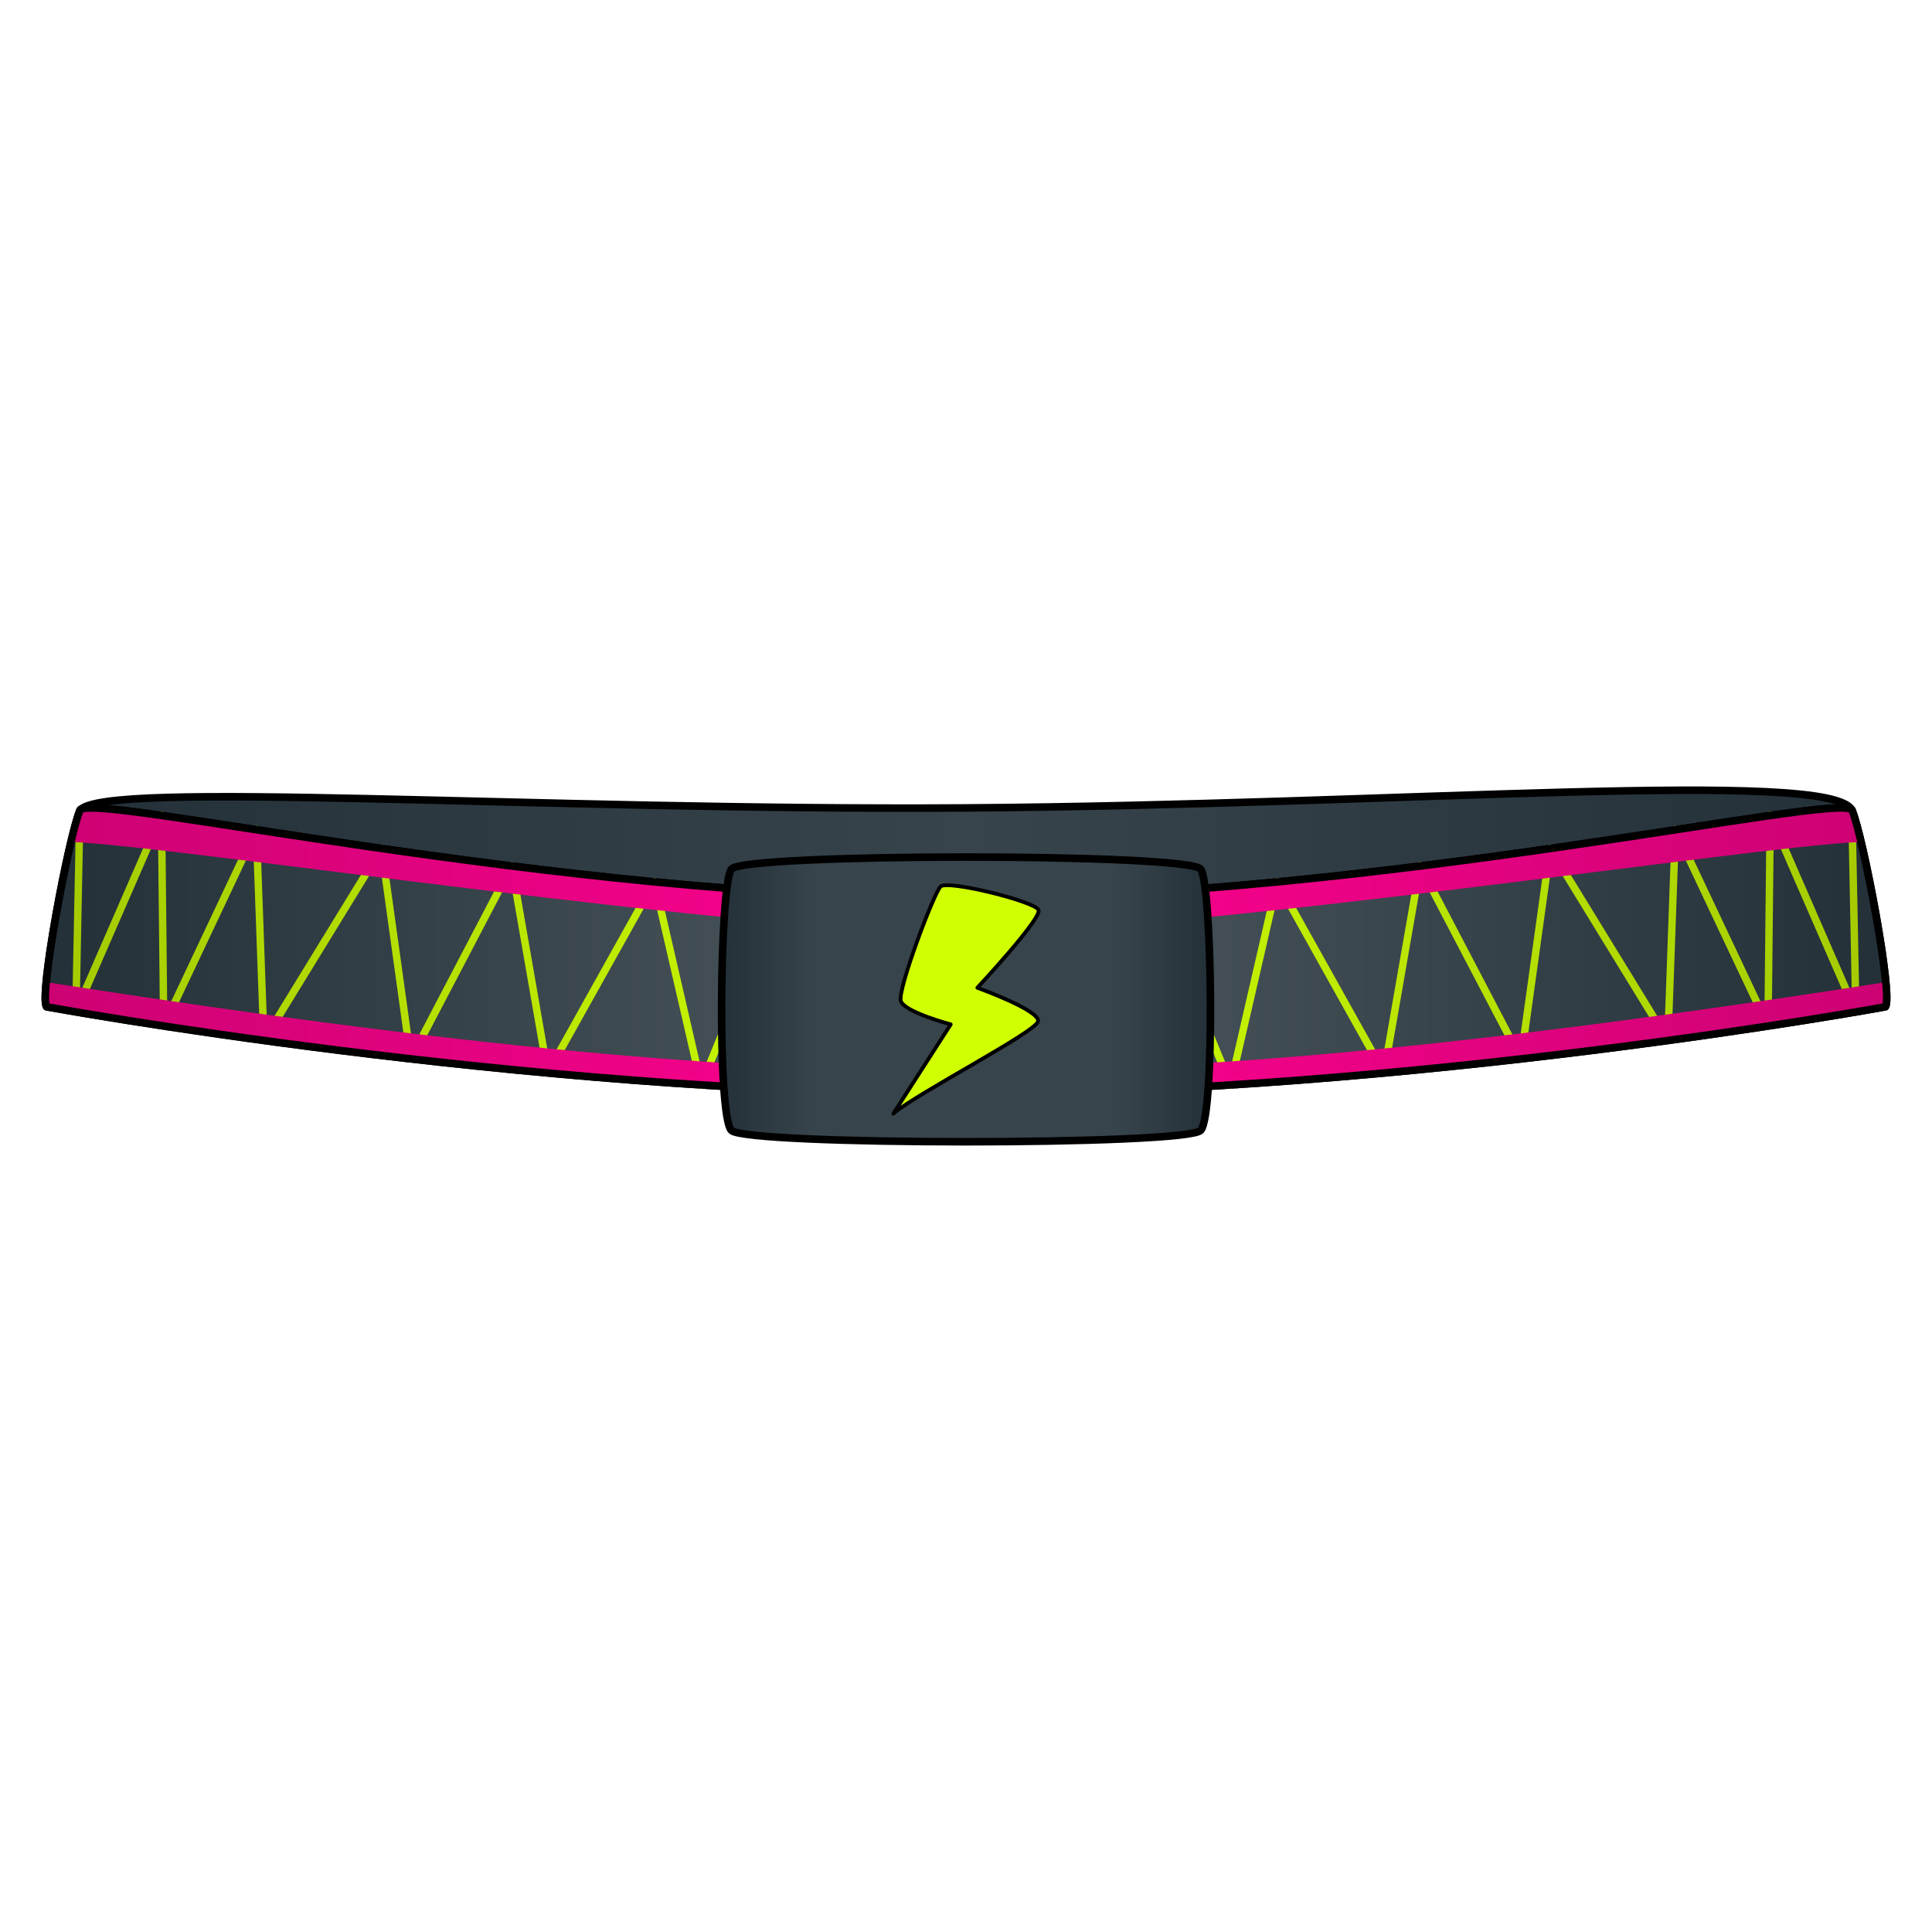 <svg xmlns="http://www.w3.org/2000/svg" xmlns:xlink="http://www.w3.org/1999/xlink" viewBox="0 0 256 256">
    <defs>
        <linearGradient id="innoGrad5">
            <stop offset="0" stop-color="#233038"/>
            <stop offset=".197" stop-color="#38444b"/>
            <stop offset=".8" stop-color="#38444b"/>
            <stop offset="1" stop-color="#233038"/>
        </linearGradient>
        <linearGradient id="innoGrad4">
            <stop offset="0" stop-color="#cc0273"/>
            <stop offset=".5" stop-color="#ff0290"/>
            <stop offset="1" stop-color="#cc0273"/>
        </linearGradient>
        <linearGradient id="innoGrad3">
            <stop offset="0" stop-color="#a6cc01"/>
            <stop offset=".5" stop-color="#d0ff01"/>
            <stop offset="1" stop-color="#a6cc01"/>
        </linearGradient>
        <linearGradient id="innoGrad2">
            <stop offset="0" stop-color="#233038"/>
            <stop offset=".5" stop-color="#4e595f"/>
            <stop offset="1" stop-color="#233038"/>
        </linearGradient>
        <linearGradient id="innoGrad1">
            <stop offset="0" stop-color="#233038"/>
            <stop offset=".5" stop-color="#38444b"/>
            <stop offset="1" stop-color="#233038"/>
        </linearGradient>
        <linearGradient id="linearGradient858" x1="6.12" x2="249.884" y1="115.433" y2="115.433" gradientUnits="userSpaceOnUse" xlink:href="#innoGrad1"/>
        <linearGradient id="linearGradient868" x1="5.5" x2="250.5" y1="125.999" y2="125.999" gradientUnits="userSpaceOnUse" xlink:href="#innoGrad2"/>
        <linearGradient id="linearGradient884" x1="74.181" x2="148.854" y1="23.075" y2="23.075" gradientUnits="userSpaceOnUse" xlink:href="#innoGrad3"/>
        <linearGradient id="linearGradient895" x1="6.126" x2="249.884" y1="125.999" y2="125.999" gradientUnits="userSpaceOnUse" xlink:href="#innoGrad4"/>
        <linearGradient id="linearGradient905" x1="95.114" x2="160.892" y1="132.426" y2="132.426" gradientUnits="userSpaceOnUse" xlink:href="#innoGrad5"/>
    </defs>
    <path fill="url(#linearGradient858)" stroke="#000" stroke-linejoin="round" stroke-miterlimit="10" d="M10.595 107.371c3.032-4.06 60.224.07 117.41-.319 57.385-.388 114.764-5.268 117.407.32l3.972 18.786H6.62z"/>
    <path fill="url(#linearGradient868)" stroke="#000" stroke-linejoin="round" stroke-miterlimit="10" d="M245.412 107.371c-1.108-2.604-62.728 11.677-117.41 11.677-54.682 0-116.302-14.281-117.41-11.677-1.469 3.45-5.476 24.644-4.416 26.035 0 0 62.795 11.538 121.823 11.538 59.027 0 121.822-11.538 121.822-11.538 1.07-1.395-2.94-22.585-4.41-26.035z"/>
    <path fill="none" stroke="url(#linearGradient884)" stroke-linejoin="round" stroke-miterlimit="10" stroke-width=".31" d="M74.424 17.324l-.166 8.123 3.585-7.916.092 8.484 3.878-7.908.315 8.491 4.927-7.736 1.223 8.478 4.225-7.771 1.509 8.339 4.467-7.7 1.958 8.182 3.317-7.771 2.625 8.048 2.875-7.815 2.264 7.898 2.263-7.898 2.876 7.815 2.624-8.048 3.318 7.771 1.957-8.182 4.467 7.7 1.509-8.339 4.225 7.771 1.223-8.478 4.927 7.736.315-8.491 3.879 7.908.091-8.484 3.585 7.916-.166-8.123" transform="matrix(3.165 0 0 3.288 -224.972 50.403)"/>
    <path fill="url(#linearGradient895)" d="M128.005 141.863c-27.243 0-60.183-2.055-121.88-11.723l.058 3.266s62.794 11.538 121.822 11.538c59.028 0 121.822-11.538 121.822-11.538l.057-3.266c-61.7 9.668-94.636 11.723-121.879 11.723zm117.407-34.492c-1.108-2.604-62.728 11.677-117.41 11.677-54.682 0-116.302-14.281-117.41-11.677l-1.193 4.187c13.806.503 88.008 12.012 118.603 12.012 30.598 0 104.793-11.51 118.603-12.012z"/>
    <path fill="none" stroke="#000" stroke-linejoin="round" stroke-miterlimit="10" d="M245.412 107.371c-1.108-2.604-62.728 11.677-117.41 11.677-54.682 0-116.302-14.281-117.41-11.677-1.469 3.45-5.476 24.644-4.416 26.035 0 0 62.795 11.538 121.823 11.538 59.027 0 121.822-11.538 121.822-11.538 1.07-1.395-2.94-22.585-4.41-26.035z"/>
    <path fill="url(#linearGradient905)" stroke="#000" stroke-linejoin="round" stroke-miterlimit="10" d="M96.907 115.165c-1.538 2.137-1.9 32.604 0 34.617 1.899 2.012 60.294 2.012 62.193 0 1.899-2.013 1.538-32.48 0-34.617-1.538-2.138-60.655-2.138-62.193 0z"/>
    <path fill="#d0ff01" stroke="#000" stroke-linejoin="round" stroke-miterlimit="10" stroke-width=".5" d="M124.624 117.473c.903-.914 12.541 1.977 12.99 3.101.453 1.122-8.112 10.31-8.112 10.31s8.366 3.005 8.046 4.452c-.32 1.443-16.089 9.553-19.175 12.223l7.606-11.825s-6.16-1.625-6.618-3.108c-.453-1.483 4.365-14.238 5.263-15.153z"/>
</svg>
